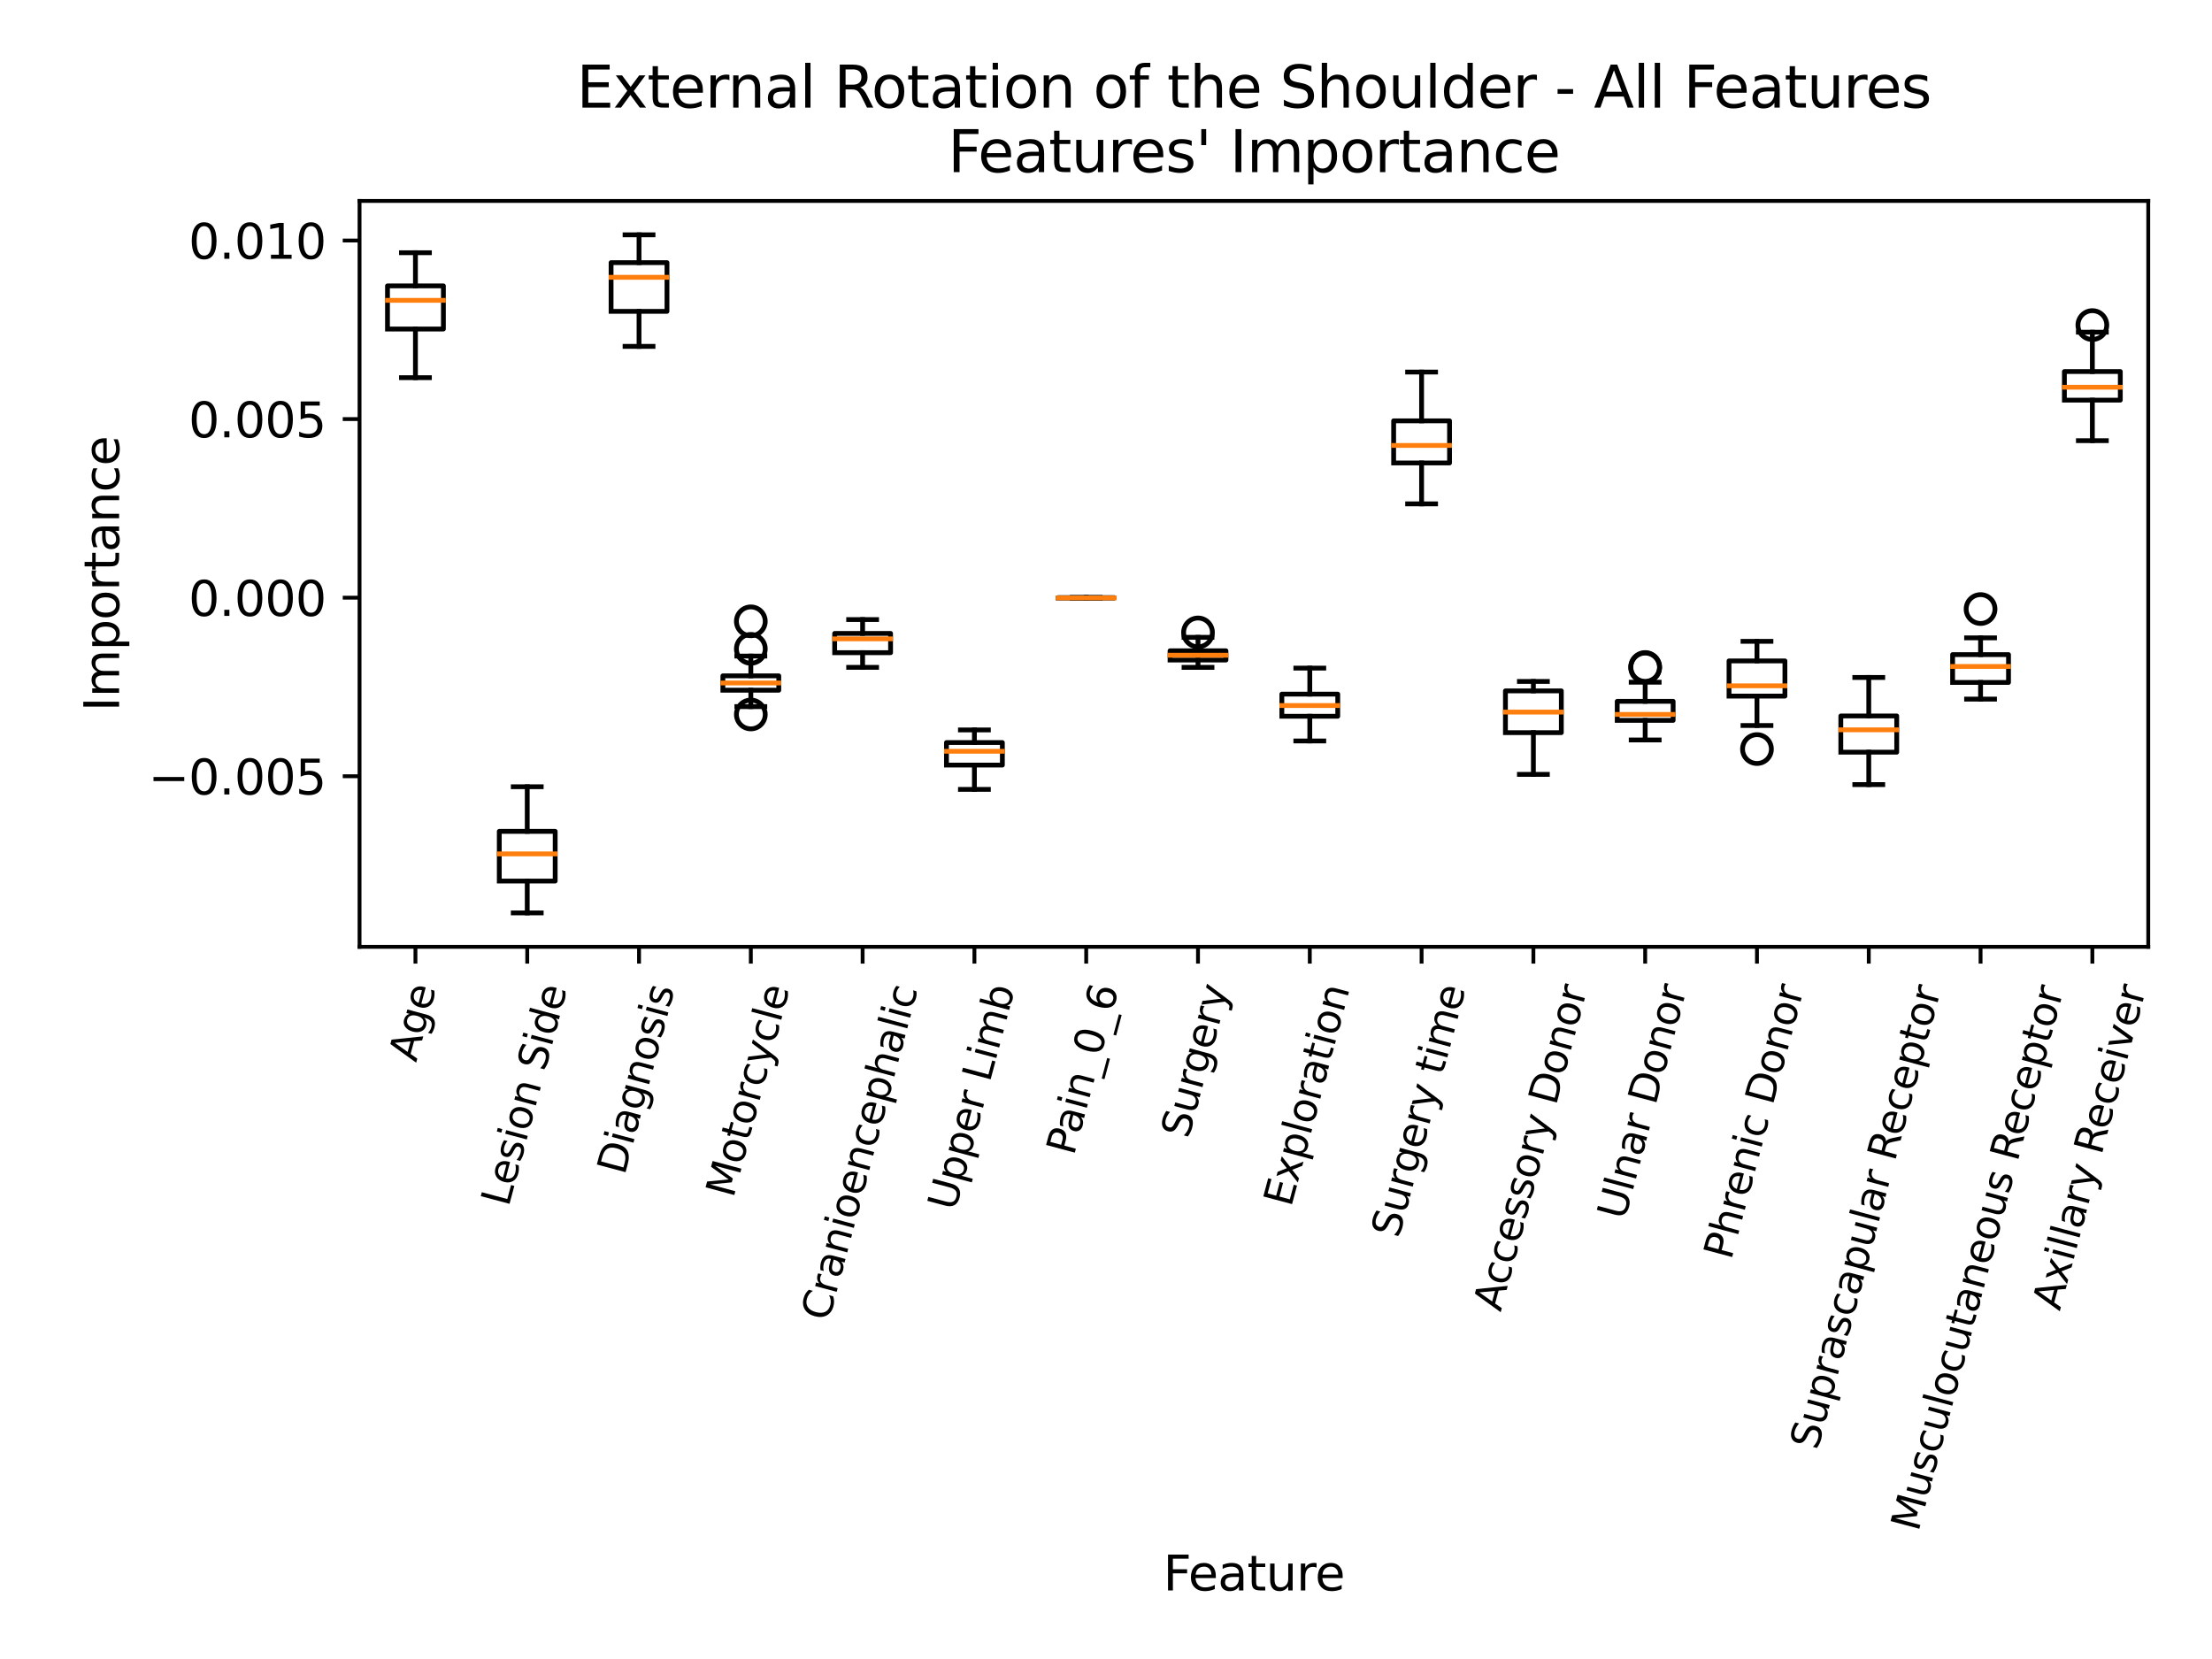 <?xml version="1.0" encoding="utf-8" standalone="no"?>
<!DOCTYPE svg PUBLIC "-//W3C//DTD SVG 1.1//EN"
  "http://www.w3.org/Graphics/SVG/1.1/DTD/svg11.dtd">
<svg xmlns:xlink="http://www.w3.org/1999/xlink" width="460.8pt" height="345.6pt" viewBox="0 0 460.8 345.6" xmlns="http://www.w3.org/2000/svg" version="1.1">
 <defs>
  <style type="text/css">*{stroke-linejoin: round; stroke-linecap: butt}</style>
 </defs>
 <g id="figure_1">
  <g id="patch_1">
   <path d="M 0 345.6 
L 460.8 345.6 
L 460.8 0 
L 0 0 
z
" style="fill: #ffffff"/>
  </g>
  <g id="axes_1">
   <g id="patch_2">
    <path d="M 74.9 197.241 
L 447.52 197.241 
L 447.52 41.856 
L 74.9 41.856 
z
" style="fill: #ffffff"/>
   </g>
   <g id="matplotlib.axis_1">
    <g id="xtick_1">
     <g id="line2d_1">
      <defs>
       <path id="m1a4a857833" d="M 0 0 
L 0 3.5 
" style="stroke: #000000; stroke-width: 0.8"/>
      </defs>
      <g>
       <use xlink:href="#m1a4a857833" x="86.544" y="197.241" style="stroke: #000000; stroke-width: 0.8"/>
      </g>
     </g>
     <g id="text_1">
      <!-- Age -->
      <g transform="translate(86.68 221.442)rotate(-75)scale(0.083 -0.083)">
       <defs>
        <path id="DejaVuSans-41" d="M 2188 4044 
L 1331 1722 
L 3047 1722 
L 2188 4044 
z
M 1831 4666 
L 2547 4666 
L 4325 0 
L 3669 0 
L 3244 1197 
L 1141 1197 
L 716 0 
L 50 0 
L 1831 4666 
z
" transform="scale(0.016)"/>
        <path id="DejaVuSans-67" d="M 2906 1791 
Q 2906 2416 2648 2759 
Q 2391 3103 1925 3103 
Q 1463 3103 1205 2759 
Q 947 2416 947 1791 
Q 947 1169 1205 825 
Q 1463 481 1925 481 
Q 2391 481 2648 825 
Q 2906 1169 2906 1791 
z
M 3481 434 
Q 3481 -459 3084 -895 
Q 2688 -1331 1869 -1331 
Q 1566 -1331 1297 -1286 
Q 1028 -1241 775 -1147 
L 775 -588 
Q 1028 -725 1275 -790 
Q 1522 -856 1778 -856 
Q 2344 -856 2625 -561 
Q 2906 -266 2906 331 
L 2906 616 
Q 2728 306 2450 153 
Q 2172 0 1784 0 
Q 1141 0 747 490 
Q 353 981 353 1791 
Q 353 2603 747 3093 
Q 1141 3584 1784 3584 
Q 2172 3584 2450 3431 
Q 2728 3278 2906 2969 
L 2906 3500 
L 3481 3500 
L 3481 434 
z
" transform="scale(0.016)"/>
        <path id="DejaVuSans-65" d="M 3597 1894 
L 3597 1613 
L 953 1613 
Q 991 1019 1311 708 
Q 1631 397 2203 397 
Q 2534 397 2845 478 
Q 3156 559 3463 722 
L 3463 178 
Q 3153 47 2828 -22 
Q 2503 -91 2169 -91 
Q 1331 -91 842 396 
Q 353 884 353 1716 
Q 353 2575 817 3079 
Q 1281 3584 2069 3584 
Q 2775 3584 3186 3129 
Q 3597 2675 3597 1894 
z
M 3022 2063 
Q 3016 2534 2758 2815 
Q 2500 3097 2075 3097 
Q 1594 3097 1305 2825 
Q 1016 2553 972 2059 
L 3022 2063 
z
" transform="scale(0.016)"/>
       </defs>
       <use xlink:href="#DejaVuSans-41"/>
       <use xlink:href="#DejaVuSans-67" x="68.408"/>
       <use xlink:href="#DejaVuSans-65" x="131.885"/>
      </g>
     </g>
    </g>
    <g id="xtick_2">
     <g id="line2d_2">
      <g>
       <use xlink:href="#m1a4a857833" x="109.833" y="197.241" style="stroke: #000000; stroke-width: 0.8"/>
      </g>
     </g>
     <g id="text_2">
      <!-- Lesion Side -->
      <g transform="translate(105.93 251.581)rotate(-75)scale(0.083 -0.083)">
       <defs>
        <path id="DejaVuSans-4c" d="M 628 4666 
L 1259 4666 
L 1259 531 
L 3531 531 
L 3531 0 
L 628 0 
L 628 4666 
z
" transform="scale(0.016)"/>
        <path id="DejaVuSans-73" d="M 2834 3397 
L 2834 2853 
Q 2591 2978 2328 3040 
Q 2066 3103 1784 3103 
Q 1356 3103 1142 2972 
Q 928 2841 928 2578 
Q 928 2378 1081 2264 
Q 1234 2150 1697 2047 
L 1894 2003 
Q 2506 1872 2764 1633 
Q 3022 1394 3022 966 
Q 3022 478 2636 193 
Q 2250 -91 1575 -91 
Q 1294 -91 989 -36 
Q 684 19 347 128 
L 347 722 
Q 666 556 975 473 
Q 1284 391 1588 391 
Q 1994 391 2212 530 
Q 2431 669 2431 922 
Q 2431 1156 2273 1281 
Q 2116 1406 1581 1522 
L 1381 1569 
Q 847 1681 609 1914 
Q 372 2147 372 2553 
Q 372 3047 722 3315 
Q 1072 3584 1716 3584 
Q 2034 3584 2315 3537 
Q 2597 3491 2834 3397 
z
" transform="scale(0.016)"/>
        <path id="DejaVuSans-69" d="M 603 3500 
L 1178 3500 
L 1178 0 
L 603 0 
L 603 3500 
z
M 603 4863 
L 1178 4863 
L 1178 4134 
L 603 4134 
L 603 4863 
z
" transform="scale(0.016)"/>
        <path id="DejaVuSans-6f" d="M 1959 3097 
Q 1497 3097 1228 2736 
Q 959 2375 959 1747 
Q 959 1119 1226 758 
Q 1494 397 1959 397 
Q 2419 397 2687 759 
Q 2956 1122 2956 1747 
Q 2956 2369 2687 2733 
Q 2419 3097 1959 3097 
z
M 1959 3584 
Q 2709 3584 3137 3096 
Q 3566 2609 3566 1747 
Q 3566 888 3137 398 
Q 2709 -91 1959 -91 
Q 1206 -91 779 398 
Q 353 888 353 1747 
Q 353 2609 779 3096 
Q 1206 3584 1959 3584 
z
" transform="scale(0.016)"/>
        <path id="DejaVuSans-6e" d="M 3513 2113 
L 3513 0 
L 2938 0 
L 2938 2094 
Q 2938 2591 2744 2837 
Q 2550 3084 2163 3084 
Q 1697 3084 1428 2787 
Q 1159 2491 1159 1978 
L 1159 0 
L 581 0 
L 581 3500 
L 1159 3500 
L 1159 2956 
Q 1366 3272 1645 3428 
Q 1925 3584 2291 3584 
Q 2894 3584 3203 3211 
Q 3513 2838 3513 2113 
z
" transform="scale(0.016)"/>
        <path id="DejaVuSans-20" transform="scale(0.016)"/>
        <path id="DejaVuSans-53" d="M 3425 4513 
L 3425 3897 
Q 3066 4069 2747 4153 
Q 2428 4238 2131 4238 
Q 1616 4238 1336 4038 
Q 1056 3838 1056 3469 
Q 1056 3159 1242 3001 
Q 1428 2844 1947 2747 
L 2328 2669 
Q 3034 2534 3370 2195 
Q 3706 1856 3706 1288 
Q 3706 609 3251 259 
Q 2797 -91 1919 -91 
Q 1588 -91 1214 -16 
Q 841 59 441 206 
L 441 856 
Q 825 641 1194 531 
Q 1563 422 1919 422 
Q 2459 422 2753 634 
Q 3047 847 3047 1241 
Q 3047 1584 2836 1778 
Q 2625 1972 2144 2069 
L 1759 2144 
Q 1053 2284 737 2584 
Q 422 2884 422 3419 
Q 422 4038 858 4394 
Q 1294 4750 2059 4750 
Q 2388 4750 2728 4690 
Q 3069 4631 3425 4513 
z
" transform="scale(0.016)"/>
        <path id="DejaVuSans-64" d="M 2906 2969 
L 2906 4863 
L 3481 4863 
L 3481 0 
L 2906 0 
L 2906 525 
Q 2725 213 2448 61 
Q 2172 -91 1784 -91 
Q 1150 -91 751 415 
Q 353 922 353 1747 
Q 353 2572 751 3078 
Q 1150 3584 1784 3584 
Q 2172 3584 2448 3432 
Q 2725 3281 2906 2969 
z
M 947 1747 
Q 947 1113 1208 752 
Q 1469 391 1925 391 
Q 2381 391 2643 752 
Q 2906 1113 2906 1747 
Q 2906 2381 2643 2742 
Q 2381 3103 1925 3103 
Q 1469 3103 1208 2742 
Q 947 2381 947 1747 
z
" transform="scale(0.016)"/>
       </defs>
       <use xlink:href="#DejaVuSans-4c"/>
       <use xlink:href="#DejaVuSans-65" x="53.963"/>
       <use xlink:href="#DejaVuSans-73" x="115.486"/>
       <use xlink:href="#DejaVuSans-69" x="167.586"/>
       <use xlink:href="#DejaVuSans-6f" x="195.369"/>
       <use xlink:href="#DejaVuSans-6e" x="256.551"/>
       <use xlink:href="#DejaVuSans-20" x="319.93"/>
       <use xlink:href="#DejaVuSans-53" x="351.717"/>
       <use xlink:href="#DejaVuSans-69" x="415.193"/>
       <use xlink:href="#DejaVuSans-64" x="442.977"/>
       <use xlink:href="#DejaVuSans-65" x="506.453"/>
      </g>
     </g>
    </g>
    <g id="xtick_3">
     <g id="line2d_3">
      <g>
       <use xlink:href="#m1a4a857833" x="133.122" y="197.241" style="stroke: #000000; stroke-width: 0.8"/>
      </g>
     </g>
     <g id="text_3">
      <!-- Diagnosis -->
      <g transform="translate(130.102 244.99)rotate(-75)scale(0.083 -0.083)">
       <defs>
        <path id="DejaVuSans-44" d="M 1259 4147 
L 1259 519 
L 2022 519 
Q 2988 519 3436 956 
Q 3884 1394 3884 2338 
Q 3884 3275 3436 3711 
Q 2988 4147 2022 4147 
L 1259 4147 
z
M 628 4666 
L 1925 4666 
Q 3281 4666 3915 4102 
Q 4550 3538 4550 2338 
Q 4550 1131 3912 565 
Q 3275 0 1925 0 
L 628 0 
L 628 4666 
z
" transform="scale(0.016)"/>
        <path id="DejaVuSans-61" d="M 2194 1759 
Q 1497 1759 1228 1600 
Q 959 1441 959 1056 
Q 959 750 1161 570 
Q 1363 391 1709 391 
Q 2188 391 2477 730 
Q 2766 1069 2766 1631 
L 2766 1759 
L 2194 1759 
z
M 3341 1997 
L 3341 0 
L 2766 0 
L 2766 531 
Q 2569 213 2275 61 
Q 1981 -91 1556 -91 
Q 1019 -91 701 211 
Q 384 513 384 1019 
Q 384 1609 779 1909 
Q 1175 2209 1959 2209 
L 2766 2209 
L 2766 2266 
Q 2766 2663 2505 2880 
Q 2244 3097 1772 3097 
Q 1472 3097 1187 3025 
Q 903 2953 641 2809 
L 641 3341 
Q 956 3463 1253 3523 
Q 1550 3584 1831 3584 
Q 2591 3584 2966 3190 
Q 3341 2797 3341 1997 
z
" transform="scale(0.016)"/>
       </defs>
       <use xlink:href="#DejaVuSans-44"/>
       <use xlink:href="#DejaVuSans-69" x="77.002"/>
       <use xlink:href="#DejaVuSans-61" x="104.785"/>
       <use xlink:href="#DejaVuSans-67" x="166.064"/>
       <use xlink:href="#DejaVuSans-6e" x="229.541"/>
       <use xlink:href="#DejaVuSans-6f" x="292.92"/>
       <use xlink:href="#DejaVuSans-73" x="354.102"/>
       <use xlink:href="#DejaVuSans-69" x="406.201"/>
       <use xlink:href="#DejaVuSans-73" x="433.984"/>
      </g>
     </g>
    </g>
    <g id="xtick_4">
     <g id="line2d_4">
      <g>
       <use xlink:href="#m1a4a857833" x="156.411" y="197.241" style="stroke: #000000; stroke-width: 0.8"/>
      </g>
     </g>
     <g id="text_4">
      <!-- Motorcycle -->
      <g transform="translate(152.754 249.746)rotate(-75)scale(0.083 -0.083)">
       <defs>
        <path id="DejaVuSans-4d" d="M 628 4666 
L 1569 4666 
L 2759 1491 
L 3956 4666 
L 4897 4666 
L 4897 0 
L 4281 0 
L 4281 4097 
L 3078 897 
L 2444 897 
L 1241 4097 
L 1241 0 
L 628 0 
L 628 4666 
z
" transform="scale(0.016)"/>
        <path id="DejaVuSans-74" d="M 1172 4494 
L 1172 3500 
L 2356 3500 
L 2356 3053 
L 1172 3053 
L 1172 1153 
Q 1172 725 1289 603 
Q 1406 481 1766 481 
L 2356 481 
L 2356 0 
L 1766 0 
Q 1100 0 847 248 
Q 594 497 594 1153 
L 594 3053 
L 172 3053 
L 172 3500 
L 594 3500 
L 594 4494 
L 1172 4494 
z
" transform="scale(0.016)"/>
        <path id="DejaVuSans-72" d="M 2631 2963 
Q 2534 3019 2420 3045 
Q 2306 3072 2169 3072 
Q 1681 3072 1420 2755 
Q 1159 2438 1159 1844 
L 1159 0 
L 581 0 
L 581 3500 
L 1159 3500 
L 1159 2956 
Q 1341 3275 1631 3429 
Q 1922 3584 2338 3584 
Q 2397 3584 2469 3576 
Q 2541 3569 2628 3553 
L 2631 2963 
z
" transform="scale(0.016)"/>
        <path id="DejaVuSans-63" d="M 3122 3366 
L 3122 2828 
Q 2878 2963 2633 3030 
Q 2388 3097 2138 3097 
Q 1578 3097 1268 2742 
Q 959 2388 959 1747 
Q 959 1106 1268 751 
Q 1578 397 2138 397 
Q 2388 397 2633 464 
Q 2878 531 3122 666 
L 3122 134 
Q 2881 22 2623 -34 
Q 2366 -91 2075 -91 
Q 1284 -91 818 406 
Q 353 903 353 1747 
Q 353 2603 823 3093 
Q 1294 3584 2113 3584 
Q 2378 3584 2631 3529 
Q 2884 3475 3122 3366 
z
" transform="scale(0.016)"/>
        <path id="DejaVuSans-79" d="M 2059 -325 
Q 1816 -950 1584 -1140 
Q 1353 -1331 966 -1331 
L 506 -1331 
L 506 -850 
L 844 -850 
Q 1081 -850 1212 -737 
Q 1344 -625 1503 -206 
L 1606 56 
L 191 3500 
L 800 3500 
L 1894 763 
L 2988 3500 
L 3597 3500 
L 2059 -325 
z
" transform="scale(0.016)"/>
        <path id="DejaVuSans-6c" d="M 603 4863 
L 1178 4863 
L 1178 0 
L 603 0 
L 603 4863 
z
" transform="scale(0.016)"/>
       </defs>
       <use xlink:href="#DejaVuSans-4d"/>
       <use xlink:href="#DejaVuSans-6f" x="86.279"/>
       <use xlink:href="#DejaVuSans-74" x="147.461"/>
       <use xlink:href="#DejaVuSans-6f" x="186.67"/>
       <use xlink:href="#DejaVuSans-72" x="247.852"/>
       <use xlink:href="#DejaVuSans-63" x="286.715"/>
       <use xlink:href="#DejaVuSans-79" x="341.695"/>
       <use xlink:href="#DejaVuSans-63" x="400.875"/>
       <use xlink:href="#DejaVuSans-6c" x="455.855"/>
       <use xlink:href="#DejaVuSans-65" x="483.639"/>
      </g>
     </g>
    </g>
    <g id="xtick_5">
     <g id="line2d_5">
      <g>
       <use xlink:href="#m1a4a857833" x="179.699" y="197.241" style="stroke: #000000; stroke-width: 0.8"/>
      </g>
     </g>
     <g id="text_5">
      <!-- Cranioencephalic -->
      <g transform="translate(172.599 275.452)rotate(-75)scale(0.083 -0.083)">
       <defs>
        <path id="DejaVuSans-43" d="M 4122 4306 
L 4122 3641 
Q 3803 3938 3442 4084 
Q 3081 4231 2675 4231 
Q 1875 4231 1450 3742 
Q 1025 3253 1025 2328 
Q 1025 1406 1450 917 
Q 1875 428 2675 428 
Q 3081 428 3442 575 
Q 3803 722 4122 1019 
L 4122 359 
Q 3791 134 3420 21 
Q 3050 -91 2638 -91 
Q 1578 -91 968 557 
Q 359 1206 359 2328 
Q 359 3453 968 4101 
Q 1578 4750 2638 4750 
Q 3056 4750 3426 4639 
Q 3797 4528 4122 4306 
z
" transform="scale(0.016)"/>
        <path id="DejaVuSans-70" d="M 1159 525 
L 1159 -1331 
L 581 -1331 
L 581 3500 
L 1159 3500 
L 1159 2969 
Q 1341 3281 1617 3432 
Q 1894 3584 2278 3584 
Q 2916 3584 3314 3078 
Q 3713 2572 3713 1747 
Q 3713 922 3314 415 
Q 2916 -91 2278 -91 
Q 1894 -91 1617 61 
Q 1341 213 1159 525 
z
M 3116 1747 
Q 3116 2381 2855 2742 
Q 2594 3103 2138 3103 
Q 1681 3103 1420 2742 
Q 1159 2381 1159 1747 
Q 1159 1113 1420 752 
Q 1681 391 2138 391 
Q 2594 391 2855 752 
Q 3116 1113 3116 1747 
z
" transform="scale(0.016)"/>
        <path id="DejaVuSans-68" d="M 3513 2113 
L 3513 0 
L 2938 0 
L 2938 2094 
Q 2938 2591 2744 2837 
Q 2550 3084 2163 3084 
Q 1697 3084 1428 2787 
Q 1159 2491 1159 1978 
L 1159 0 
L 581 0 
L 581 4863 
L 1159 4863 
L 1159 2956 
Q 1366 3272 1645 3428 
Q 1925 3584 2291 3584 
Q 2894 3584 3203 3211 
Q 3513 2838 3513 2113 
z
" transform="scale(0.016)"/>
       </defs>
       <use xlink:href="#DejaVuSans-43"/>
       <use xlink:href="#DejaVuSans-72" x="69.824"/>
       <use xlink:href="#DejaVuSans-61" x="110.938"/>
       <use xlink:href="#DejaVuSans-6e" x="172.217"/>
       <use xlink:href="#DejaVuSans-69" x="235.596"/>
       <use xlink:href="#DejaVuSans-6f" x="263.379"/>
       <use xlink:href="#DejaVuSans-65" x="324.561"/>
       <use xlink:href="#DejaVuSans-6e" x="386.084"/>
       <use xlink:href="#DejaVuSans-63" x="449.463"/>
       <use xlink:href="#DejaVuSans-65" x="504.443"/>
       <use xlink:href="#DejaVuSans-70" x="565.967"/>
       <use xlink:href="#DejaVuSans-68" x="629.443"/>
       <use xlink:href="#DejaVuSans-61" x="692.822"/>
       <use xlink:href="#DejaVuSans-6c" x="754.102"/>
       <use xlink:href="#DejaVuSans-69" x="781.885"/>
       <use xlink:href="#DejaVuSans-63" x="809.668"/>
      </g>
     </g>
    </g>
    <g id="xtick_6">
     <g id="line2d_6">
      <g>
       <use xlink:href="#m1a4a857833" x="202.988" y="197.241" style="stroke: #000000; stroke-width: 0.8"/>
      </g>
     </g>
     <g id="text_6">
      <!-- Upper Limb -->
      <g transform="translate(198.967 252.464)rotate(-75)scale(0.083 -0.083)">
       <defs>
        <path id="DejaVuSans-55" d="M 556 4666 
L 1191 4666 
L 1191 1831 
Q 1191 1081 1462 751 
Q 1734 422 2344 422 
Q 2950 422 3222 751 
Q 3494 1081 3494 1831 
L 3494 4666 
L 4128 4666 
L 4128 1753 
Q 4128 841 3676 375 
Q 3225 -91 2344 -91 
Q 1459 -91 1007 375 
Q 556 841 556 1753 
L 556 4666 
z
" transform="scale(0.016)"/>
        <path id="DejaVuSans-6d" d="M 3328 2828 
Q 3544 3216 3844 3400 
Q 4144 3584 4550 3584 
Q 5097 3584 5394 3201 
Q 5691 2819 5691 2113 
L 5691 0 
L 5113 0 
L 5113 2094 
Q 5113 2597 4934 2840 
Q 4756 3084 4391 3084 
Q 3944 3084 3684 2787 
Q 3425 2491 3425 1978 
L 3425 0 
L 2847 0 
L 2847 2094 
Q 2847 2600 2669 2842 
Q 2491 3084 2119 3084 
Q 1678 3084 1418 2786 
Q 1159 2488 1159 1978 
L 1159 0 
L 581 0 
L 581 3500 
L 1159 3500 
L 1159 2956 
Q 1356 3278 1631 3431 
Q 1906 3584 2284 3584 
Q 2666 3584 2933 3390 
Q 3200 3197 3328 2828 
z
" transform="scale(0.016)"/>
        <path id="DejaVuSans-62" d="M 3116 1747 
Q 3116 2381 2855 2742 
Q 2594 3103 2138 3103 
Q 1681 3103 1420 2742 
Q 1159 2381 1159 1747 
Q 1159 1113 1420 752 
Q 1681 391 2138 391 
Q 2594 391 2855 752 
Q 3116 1113 3116 1747 
z
M 1159 2969 
Q 1341 3281 1617 3432 
Q 1894 3584 2278 3584 
Q 2916 3584 3314 3078 
Q 3713 2572 3713 1747 
Q 3713 922 3314 415 
Q 2916 -91 2278 -91 
Q 1894 -91 1617 61 
Q 1341 213 1159 525 
L 1159 0 
L 581 0 
L 581 4863 
L 1159 4863 
L 1159 2969 
z
" transform="scale(0.016)"/>
       </defs>
       <use xlink:href="#DejaVuSans-55"/>
       <use xlink:href="#DejaVuSans-70" x="73.193"/>
       <use xlink:href="#DejaVuSans-70" x="136.67"/>
       <use xlink:href="#DejaVuSans-65" x="200.146"/>
       <use xlink:href="#DejaVuSans-72" x="261.67"/>
       <use xlink:href="#DejaVuSans-20" x="302.783"/>
       <use xlink:href="#DejaVuSans-4c" x="334.57"/>
       <use xlink:href="#DejaVuSans-69" x="390.283"/>
       <use xlink:href="#DejaVuSans-6d" x="418.066"/>
       <use xlink:href="#DejaVuSans-62" x="515.479"/>
      </g>
     </g>
    </g>
    <g id="xtick_7">
     <g id="line2d_7">
      <g>
       <use xlink:href="#m1a4a857833" x="226.277" y="197.241" style="stroke: #000000; stroke-width: 0.8"/>
      </g>
     </g>
     <g id="text_7">
      <!-- Pain_0_6 -->
      <g transform="translate(223.691 240.919)rotate(-75)scale(0.083 -0.083)">
       <defs>
        <path id="DejaVuSans-50" d="M 1259 4147 
L 1259 2394 
L 2053 2394 
Q 2494 2394 2734 2622 
Q 2975 2850 2975 3272 
Q 2975 3691 2734 3919 
Q 2494 4147 2053 4147 
L 1259 4147 
z
M 628 4666 
L 2053 4666 
Q 2838 4666 3239 4311 
Q 3641 3956 3641 3272 
Q 3641 2581 3239 2228 
Q 2838 1875 2053 1875 
L 1259 1875 
L 1259 0 
L 628 0 
L 628 4666 
z
" transform="scale(0.016)"/>
        <path id="DejaVuSans-5f" d="M 3263 -1063 
L 3263 -1509 
L -63 -1509 
L -63 -1063 
L 3263 -1063 
z
" transform="scale(0.016)"/>
        <path id="DejaVuSans-30" d="M 2034 4250 
Q 1547 4250 1301 3770 
Q 1056 3291 1056 2328 
Q 1056 1369 1301 889 
Q 1547 409 2034 409 
Q 2525 409 2770 889 
Q 3016 1369 3016 2328 
Q 3016 3291 2770 3770 
Q 2525 4250 2034 4250 
z
M 2034 4750 
Q 2819 4750 3233 4129 
Q 3647 3509 3647 2328 
Q 3647 1150 3233 529 
Q 2819 -91 2034 -91 
Q 1250 -91 836 529 
Q 422 1150 422 2328 
Q 422 3509 836 4129 
Q 1250 4750 2034 4750 
z
" transform="scale(0.016)"/>
        <path id="DejaVuSans-36" d="M 2113 2584 
Q 1688 2584 1439 2293 
Q 1191 2003 1191 1497 
Q 1191 994 1439 701 
Q 1688 409 2113 409 
Q 2538 409 2786 701 
Q 3034 994 3034 1497 
Q 3034 2003 2786 2293 
Q 2538 2584 2113 2584 
z
M 3366 4563 
L 3366 3988 
Q 3128 4100 2886 4159 
Q 2644 4219 2406 4219 
Q 1781 4219 1451 3797 
Q 1122 3375 1075 2522 
Q 1259 2794 1537 2939 
Q 1816 3084 2150 3084 
Q 2853 3084 3261 2657 
Q 3669 2231 3669 1497 
Q 3669 778 3244 343 
Q 2819 -91 2113 -91 
Q 1303 -91 875 529 
Q 447 1150 447 2328 
Q 447 3434 972 4092 
Q 1497 4750 2381 4750 
Q 2619 4750 2861 4703 
Q 3103 4656 3366 4563 
z
" transform="scale(0.016)"/>
       </defs>
       <use xlink:href="#DejaVuSans-50"/>
       <use xlink:href="#DejaVuSans-61" x="55.803"/>
       <use xlink:href="#DejaVuSans-69" x="117.082"/>
       <use xlink:href="#DejaVuSans-6e" x="144.865"/>
       <use xlink:href="#DejaVuSans-5f" x="208.244"/>
       <use xlink:href="#DejaVuSans-30" x="258.244"/>
       <use xlink:href="#DejaVuSans-5f" x="321.867"/>
       <use xlink:href="#DejaVuSans-36" x="371.867"/>
      </g>
     </g>
    </g>
    <g id="xtick_8">
     <g id="line2d_8">
      <g>
       <use xlink:href="#m1a4a857833" x="249.566" y="197.241" style="stroke: #000000; stroke-width: 0.8"/>
      </g>
     </g>
     <g id="text_8">
      <!-- Surgery -->
      <g transform="translate(247.565 237.382)rotate(-75)scale(0.083 -0.083)">
       <defs>
        <path id="DejaVuSans-75" d="M 544 1381 
L 544 3500 
L 1119 3500 
L 1119 1403 
Q 1119 906 1312 657 
Q 1506 409 1894 409 
Q 2359 409 2629 706 
Q 2900 1003 2900 1516 
L 2900 3500 
L 3475 3500 
L 3475 0 
L 2900 0 
L 2900 538 
Q 2691 219 2414 64 
Q 2138 -91 1772 -91 
Q 1169 -91 856 284 
Q 544 659 544 1381 
z
M 1991 3584 
L 1991 3584 
z
" transform="scale(0.016)"/>
       </defs>
       <use xlink:href="#DejaVuSans-53"/>
       <use xlink:href="#DejaVuSans-75" x="63.477"/>
       <use xlink:href="#DejaVuSans-72" x="126.855"/>
       <use xlink:href="#DejaVuSans-67" x="166.219"/>
       <use xlink:href="#DejaVuSans-65" x="229.695"/>
       <use xlink:href="#DejaVuSans-72" x="291.219"/>
       <use xlink:href="#DejaVuSans-79" x="332.332"/>
      </g>
     </g>
    </g>
    <g id="xtick_9">
     <g id="line2d_9">
      <g>
       <use xlink:href="#m1a4a857833" x="272.854" y="197.241" style="stroke: #000000; stroke-width: 0.8"/>
      </g>
     </g>
     <g id="text_9">
      <!-- Exploration -->
      <g transform="translate(268.943 251.643)rotate(-75)scale(0.083 -0.083)">
       <defs>
        <path id="DejaVuSans-45" d="M 628 4666 
L 3578 4666 
L 3578 4134 
L 1259 4134 
L 1259 2753 
L 3481 2753 
L 3481 2222 
L 1259 2222 
L 1259 531 
L 3634 531 
L 3634 0 
L 628 0 
L 628 4666 
z
" transform="scale(0.016)"/>
        <path id="DejaVuSans-78" d="M 3513 3500 
L 2247 1797 
L 3578 0 
L 2900 0 
L 1881 1375 
L 863 0 
L 184 0 
L 1544 1831 
L 300 3500 
L 978 3500 
L 1906 2253 
L 2834 3500 
L 3513 3500 
z
" transform="scale(0.016)"/>
       </defs>
       <use xlink:href="#DejaVuSans-45"/>
       <use xlink:href="#DejaVuSans-78" x="63.184"/>
       <use xlink:href="#DejaVuSans-70" x="122.363"/>
       <use xlink:href="#DejaVuSans-6c" x="185.84"/>
       <use xlink:href="#DejaVuSans-6f" x="213.623"/>
       <use xlink:href="#DejaVuSans-72" x="274.805"/>
       <use xlink:href="#DejaVuSans-61" x="315.918"/>
       <use xlink:href="#DejaVuSans-74" x="377.197"/>
       <use xlink:href="#DejaVuSans-69" x="416.406"/>
       <use xlink:href="#DejaVuSans-6f" x="444.189"/>
       <use xlink:href="#DejaVuSans-6e" x="505.371"/>
      </g>
     </g>
    </g>
    <g id="xtick_10">
     <g id="line2d_10">
      <g>
       <use xlink:href="#m1a4a857833" x="296.143" y="197.241" style="stroke: #000000; stroke-width: 0.8"/>
      </g>
     </g>
     <g id="text_10">
      <!-- Surgery time -->
      <g transform="translate(291.365 258.118)rotate(-75)scale(0.083 -0.083)">
       <use xlink:href="#DejaVuSans-53"/>
       <use xlink:href="#DejaVuSans-75" x="63.477"/>
       <use xlink:href="#DejaVuSans-72" x="126.855"/>
       <use xlink:href="#DejaVuSans-67" x="166.219"/>
       <use xlink:href="#DejaVuSans-65" x="229.695"/>
       <use xlink:href="#DejaVuSans-72" x="291.219"/>
       <use xlink:href="#DejaVuSans-79" x="332.332"/>
       <use xlink:href="#DejaVuSans-20" x="391.512"/>
       <use xlink:href="#DejaVuSans-74" x="423.299"/>
       <use xlink:href="#DejaVuSans-69" x="462.508"/>
       <use xlink:href="#DejaVuSans-6d" x="490.291"/>
       <use xlink:href="#DejaVuSans-65" x="587.703"/>
      </g>
     </g>
    </g>
    <g id="xtick_11">
     <g id="line2d_11">
      <g>
       <use xlink:href="#m1a4a857833" x="319.432" y="197.241" style="stroke: #000000; stroke-width: 0.8"/>
      </g>
     </g>
     <g id="text_11">
      <!-- Accessory Donor -->
      <g transform="translate(312.603 273.424)rotate(-75)scale(0.083 -0.083)">
       <use xlink:href="#DejaVuSans-41"/>
       <use xlink:href="#DejaVuSans-63" x="66.658"/>
       <use xlink:href="#DejaVuSans-63" x="121.639"/>
       <use xlink:href="#DejaVuSans-65" x="176.619"/>
       <use xlink:href="#DejaVuSans-73" x="238.143"/>
       <use xlink:href="#DejaVuSans-73" x="290.242"/>
       <use xlink:href="#DejaVuSans-6f" x="342.342"/>
       <use xlink:href="#DejaVuSans-72" x="403.523"/>
       <use xlink:href="#DejaVuSans-79" x="444.637"/>
       <use xlink:href="#DejaVuSans-20" x="503.816"/>
       <use xlink:href="#DejaVuSans-44" x="535.604"/>
       <use xlink:href="#DejaVuSans-6f" x="612.605"/>
       <use xlink:href="#DejaVuSans-6e" x="673.787"/>
       <use xlink:href="#DejaVuSans-6f" x="737.166"/>
       <use xlink:href="#DejaVuSans-72" x="798.348"/>
      </g>
     </g>
    </g>
    <g id="xtick_12">
     <g id="line2d_12">
      <g>
       <use xlink:href="#m1a4a857833" x="342.721" y="197.241" style="stroke: #000000; stroke-width: 0.8"/>
      </g>
     </g>
     <g id="text_12">
      <!-- Ulnar Donor -->
      <g transform="translate(338.447 254.347)rotate(-75)scale(0.083 -0.083)">
       <use xlink:href="#DejaVuSans-55"/>
       <use xlink:href="#DejaVuSans-6c" x="73.193"/>
       <use xlink:href="#DejaVuSans-6e" x="100.977"/>
       <use xlink:href="#DejaVuSans-61" x="164.355"/>
       <use xlink:href="#DejaVuSans-72" x="225.635"/>
       <use xlink:href="#DejaVuSans-20" x="266.748"/>
       <use xlink:href="#DejaVuSans-44" x="298.535"/>
       <use xlink:href="#DejaVuSans-6f" x="375.537"/>
       <use xlink:href="#DejaVuSans-6e" x="436.719"/>
       <use xlink:href="#DejaVuSans-6f" x="500.098"/>
       <use xlink:href="#DejaVuSans-72" x="561.279"/>
      </g>
     </g>
    </g>
    <g id="xtick_13">
     <g id="line2d_13">
      <g>
       <use xlink:href="#m1a4a857833" x="366.009" y="197.241" style="stroke: #000000; stroke-width: 0.8"/>
      </g>
     </g>
     <g id="text_13">
      <!-- Phrenic Donor -->
      <g transform="translate(360.621 262.672)rotate(-75)scale(0.083 -0.083)">
       <use xlink:href="#DejaVuSans-50"/>
       <use xlink:href="#DejaVuSans-68" x="60.303"/>
       <use xlink:href="#DejaVuSans-72" x="123.682"/>
       <use xlink:href="#DejaVuSans-65" x="162.545"/>
       <use xlink:href="#DejaVuSans-6e" x="224.068"/>
       <use xlink:href="#DejaVuSans-69" x="287.447"/>
       <use xlink:href="#DejaVuSans-63" x="315.23"/>
       <use xlink:href="#DejaVuSans-20" x="370.211"/>
       <use xlink:href="#DejaVuSans-44" x="401.998"/>
       <use xlink:href="#DejaVuSans-6f" x="479"/>
       <use xlink:href="#DejaVuSans-6e" x="540.182"/>
       <use xlink:href="#DejaVuSans-6f" x="603.561"/>
       <use xlink:href="#DejaVuSans-72" x="664.742"/>
      </g>
     </g>
    </g>
    <g id="xtick_14">
     <g id="line2d_14">
      <g>
       <use xlink:href="#m1a4a857833" x="389.298" y="197.241" style="stroke: #000000; stroke-width: 0.8"/>
      </g>
     </g>
     <g id="text_14">
      <!-- Suprascapular Receptor -->
      <g transform="translate(378.605 302.266)rotate(-75)scale(0.083 -0.083)">
       <defs>
        <path id="DejaVuSans-52" d="M 2841 2188 
Q 3044 2119 3236 1894 
Q 3428 1669 3622 1275 
L 4263 0 
L 3584 0 
L 2988 1197 
Q 2756 1666 2539 1819 
Q 2322 1972 1947 1972 
L 1259 1972 
L 1259 0 
L 628 0 
L 628 4666 
L 2053 4666 
Q 2853 4666 3247 4331 
Q 3641 3997 3641 3322 
Q 3641 2881 3436 2590 
Q 3231 2300 2841 2188 
z
M 1259 4147 
L 1259 2491 
L 2053 2491 
Q 2509 2491 2742 2702 
Q 2975 2913 2975 3322 
Q 2975 3731 2742 3939 
Q 2509 4147 2053 4147 
L 1259 4147 
z
" transform="scale(0.016)"/>
       </defs>
       <use xlink:href="#DejaVuSans-53"/>
       <use xlink:href="#DejaVuSans-75" x="63.477"/>
       <use xlink:href="#DejaVuSans-70" x="126.855"/>
       <use xlink:href="#DejaVuSans-72" x="190.332"/>
       <use xlink:href="#DejaVuSans-61" x="231.445"/>
       <use xlink:href="#DejaVuSans-73" x="292.725"/>
       <use xlink:href="#DejaVuSans-63" x="344.824"/>
       <use xlink:href="#DejaVuSans-61" x="399.805"/>
       <use xlink:href="#DejaVuSans-70" x="461.084"/>
       <use xlink:href="#DejaVuSans-75" x="524.561"/>
       <use xlink:href="#DejaVuSans-6c" x="587.939"/>
       <use xlink:href="#DejaVuSans-61" x="615.723"/>
       <use xlink:href="#DejaVuSans-72" x="677.002"/>
       <use xlink:href="#DejaVuSans-20" x="718.115"/>
       <use xlink:href="#DejaVuSans-52" x="749.902"/>
       <use xlink:href="#DejaVuSans-65" x="814.885"/>
       <use xlink:href="#DejaVuSans-63" x="876.408"/>
       <use xlink:href="#DejaVuSans-65" x="931.389"/>
       <use xlink:href="#DejaVuSans-70" x="992.912"/>
       <use xlink:href="#DejaVuSans-74" x="1056.389"/>
       <use xlink:href="#DejaVuSans-6f" x="1095.598"/>
       <use xlink:href="#DejaVuSans-72" x="1156.779"/>
      </g>
     </g>
    </g>
    <g id="xtick_15">
     <g id="line2d_15">
      <g>
       <use xlink:href="#m1a4a857833" x="412.587" y="197.241" style="stroke: #000000; stroke-width: 0.8"/>
      </g>
     </g>
     <g id="text_15">
      <!-- Musculocutaneous Receptor -->
      <g transform="translate(399.615 319.272)rotate(-75)scale(0.083 -0.083)">
       <use xlink:href="#DejaVuSans-4d"/>
       <use xlink:href="#DejaVuSans-75" x="86.279"/>
       <use xlink:href="#DejaVuSans-73" x="149.658"/>
       <use xlink:href="#DejaVuSans-63" x="201.758"/>
       <use xlink:href="#DejaVuSans-75" x="256.738"/>
       <use xlink:href="#DejaVuSans-6c" x="320.117"/>
       <use xlink:href="#DejaVuSans-6f" x="347.9"/>
       <use xlink:href="#DejaVuSans-63" x="409.082"/>
       <use xlink:href="#DejaVuSans-75" x="464.062"/>
       <use xlink:href="#DejaVuSans-74" x="527.441"/>
       <use xlink:href="#DejaVuSans-61" x="566.65"/>
       <use xlink:href="#DejaVuSans-6e" x="627.93"/>
       <use xlink:href="#DejaVuSans-65" x="691.309"/>
       <use xlink:href="#DejaVuSans-6f" x="752.832"/>
       <use xlink:href="#DejaVuSans-75" x="814.014"/>
       <use xlink:href="#DejaVuSans-73" x="877.393"/>
       <use xlink:href="#DejaVuSans-20" x="929.492"/>
       <use xlink:href="#DejaVuSans-52" x="961.279"/>
       <use xlink:href="#DejaVuSans-65" x="1026.262"/>
       <use xlink:href="#DejaVuSans-63" x="1087.785"/>
       <use xlink:href="#DejaVuSans-65" x="1142.766"/>
       <use xlink:href="#DejaVuSans-70" x="1204.289"/>
       <use xlink:href="#DejaVuSans-74" x="1267.766"/>
       <use xlink:href="#DejaVuSans-6f" x="1306.975"/>
       <use xlink:href="#DejaVuSans-72" x="1368.156"/>
      </g>
     </g>
    </g>
    <g id="xtick_16">
     <g id="line2d_16">
      <g>
       <use xlink:href="#m1a4a857833" x="435.876" y="197.241" style="stroke: #000000; stroke-width: 0.8"/>
      </g>
     </g>
     <g id="text_16">
      <!-- Axillary Receiver -->
      <g transform="translate(429.074 273.22)rotate(-75)scale(0.083 -0.083)">
       <defs>
        <path id="DejaVuSans-76" d="M 191 3500 
L 800 3500 
L 1894 563 
L 2988 3500 
L 3597 3500 
L 2284 0 
L 1503 0 
L 191 3500 
z
" transform="scale(0.016)"/>
       </defs>
       <use xlink:href="#DejaVuSans-41"/>
       <use xlink:href="#DejaVuSans-78" x="68.408"/>
       <use xlink:href="#DejaVuSans-69" x="127.588"/>
       <use xlink:href="#DejaVuSans-6c" x="155.371"/>
       <use xlink:href="#DejaVuSans-6c" x="183.154"/>
       <use xlink:href="#DejaVuSans-61" x="210.938"/>
       <use xlink:href="#DejaVuSans-72" x="272.217"/>
       <use xlink:href="#DejaVuSans-79" x="313.33"/>
       <use xlink:href="#DejaVuSans-20" x="372.51"/>
       <use xlink:href="#DejaVuSans-52" x="404.297"/>
       <use xlink:href="#DejaVuSans-65" x="469.279"/>
       <use xlink:href="#DejaVuSans-63" x="530.803"/>
       <use xlink:href="#DejaVuSans-65" x="585.783"/>
       <use xlink:href="#DejaVuSans-69" x="647.307"/>
       <use xlink:href="#DejaVuSans-76" x="675.09"/>
       <use xlink:href="#DejaVuSans-65" x="734.27"/>
       <use xlink:href="#DejaVuSans-72" x="795.793"/>
      </g>
     </g>
    </g>
    <g id="text_17">
     <!-- Feature -->
     <g transform="translate(242.32 331.319)scale(0.1 -0.1)">
      <defs>
       <path id="DejaVuSans-46" d="M 628 4666 
L 3309 4666 
L 3309 4134 
L 1259 4134 
L 1259 2759 
L 3109 2759 
L 3109 2228 
L 1259 2228 
L 1259 0 
L 628 0 
L 628 4666 
z
" transform="scale(0.016)"/>
      </defs>
      <use xlink:href="#DejaVuSans-46"/>
      <use xlink:href="#DejaVuSans-65" x="52.02"/>
      <use xlink:href="#DejaVuSans-61" x="113.543"/>
      <use xlink:href="#DejaVuSans-74" x="174.822"/>
      <use xlink:href="#DejaVuSans-75" x="214.031"/>
      <use xlink:href="#DejaVuSans-72" x="277.41"/>
      <use xlink:href="#DejaVuSans-65" x="316.273"/>
     </g>
    </g>
   </g>
   <g id="matplotlib.axis_2">
    <g id="ytick_1">
     <g id="line2d_17">
      <defs>
       <path id="mf529d0ac59" d="M 0 0 
L -3.5 0 
" style="stroke: #000000; stroke-width: 0.8"/>
      </defs>
      <g>
       <use xlink:href="#mf529d0ac59" x="74.9" y="161.701" style="stroke: #000000; stroke-width: 0.8"/>
      </g>
     </g>
     <g id="text_18">
      <!-- −0.005 -->
      <g transform="translate(30.892 165.5)scale(0.1 -0.1)">
       <defs>
        <path id="DejaVuSans-2212" d="M 678 2272 
L 4684 2272 
L 4684 1741 
L 678 1741 
L 678 2272 
z
" transform="scale(0.016)"/>
        <path id="DejaVuSans-2e" d="M 684 794 
L 1344 794 
L 1344 0 
L 684 0 
L 684 794 
z
" transform="scale(0.016)"/>
        <path id="DejaVuSans-35" d="M 691 4666 
L 3169 4666 
L 3169 4134 
L 1269 4134 
L 1269 2991 
Q 1406 3038 1543 3061 
Q 1681 3084 1819 3084 
Q 2600 3084 3056 2656 
Q 3513 2228 3513 1497 
Q 3513 744 3044 326 
Q 2575 -91 1722 -91 
Q 1428 -91 1123 -41 
Q 819 9 494 109 
L 494 744 
Q 775 591 1075 516 
Q 1375 441 1709 441 
Q 2250 441 2565 725 
Q 2881 1009 2881 1497 
Q 2881 1984 2565 2268 
Q 2250 2553 1709 2553 
Q 1456 2553 1204 2497 
Q 953 2441 691 2322 
L 691 4666 
z
" transform="scale(0.016)"/>
       </defs>
       <use xlink:href="#DejaVuSans-2212"/>
       <use xlink:href="#DejaVuSans-30" x="83.789"/>
       <use xlink:href="#DejaVuSans-2e" x="147.412"/>
       <use xlink:href="#DejaVuSans-30" x="179.199"/>
       <use xlink:href="#DejaVuSans-30" x="242.822"/>
       <use xlink:href="#DejaVuSans-35" x="306.445"/>
      </g>
     </g>
    </g>
    <g id="ytick_2">
     <g id="line2d_18">
      <g>
       <use xlink:href="#mf529d0ac59" x="74.9" y="124.503" style="stroke: #000000; stroke-width: 0.8"/>
      </g>
     </g>
     <g id="text_19">
      <!-- 0.000 -->
      <g transform="translate(39.272 128.302)scale(0.1 -0.1)">
       <use xlink:href="#DejaVuSans-30"/>
       <use xlink:href="#DejaVuSans-2e" x="63.623"/>
       <use xlink:href="#DejaVuSans-30" x="95.41"/>
       <use xlink:href="#DejaVuSans-30" x="159.033"/>
       <use xlink:href="#DejaVuSans-30" x="222.656"/>
      </g>
     </g>
    </g>
    <g id="ytick_3">
     <g id="line2d_19">
      <g>
       <use xlink:href="#mf529d0ac59" x="74.9" y="87.305" style="stroke: #000000; stroke-width: 0.8"/>
      </g>
     </g>
     <g id="text_20">
      <!-- 0.005 -->
      <g transform="translate(39.272 91.104)scale(0.1 -0.1)">
       <use xlink:href="#DejaVuSans-30"/>
       <use xlink:href="#DejaVuSans-2e" x="63.623"/>
       <use xlink:href="#DejaVuSans-30" x="95.41"/>
       <use xlink:href="#DejaVuSans-30" x="159.033"/>
       <use xlink:href="#DejaVuSans-35" x="222.656"/>
      </g>
     </g>
    </g>
    <g id="ytick_4">
     <g id="line2d_20">
      <g>
       <use xlink:href="#mf529d0ac59" x="74.9" y="50.107" style="stroke: #000000; stroke-width: 0.8"/>
      </g>
     </g>
     <g id="text_21">
      <!-- 0.010 -->
      <g transform="translate(39.272 53.906)scale(0.1 -0.1)">
       <defs>
        <path id="DejaVuSans-31" d="M 794 531 
L 1825 531 
L 1825 4091 
L 703 3866 
L 703 4441 
L 1819 4666 
L 2450 4666 
L 2450 531 
L 3481 531 
L 3481 0 
L 794 0 
L 794 531 
z
" transform="scale(0.016)"/>
       </defs>
       <use xlink:href="#DejaVuSans-30"/>
       <use xlink:href="#DejaVuSans-2e" x="63.623"/>
       <use xlink:href="#DejaVuSans-30" x="95.41"/>
       <use xlink:href="#DejaVuSans-31" x="159.033"/>
       <use xlink:href="#DejaVuSans-30" x="222.656"/>
      </g>
     </g>
    </g>
    <g id="text_22">
     <!-- Importance -->
     <g transform="translate(24.812 148.202)rotate(-90)scale(0.1 -0.1)">
      <defs>
       <path id="DejaVuSans-49" d="M 628 4666 
L 1259 4666 
L 1259 0 
L 628 0 
L 628 4666 
z
" transform="scale(0.016)"/>
      </defs>
      <use xlink:href="#DejaVuSans-49"/>
      <use xlink:href="#DejaVuSans-6d" x="29.492"/>
      <use xlink:href="#DejaVuSans-70" x="126.904"/>
      <use xlink:href="#DejaVuSans-6f" x="190.381"/>
      <use xlink:href="#DejaVuSans-72" x="251.562"/>
      <use xlink:href="#DejaVuSans-74" x="292.676"/>
      <use xlink:href="#DejaVuSans-61" x="331.885"/>
      <use xlink:href="#DejaVuSans-6e" x="393.164"/>
      <use xlink:href="#DejaVuSans-63" x="456.543"/>
      <use xlink:href="#DejaVuSans-65" x="511.523"/>
     </g>
    </g>
   </g>
   <g id="line2d_21">
    <path d="M 80.722 68.542 
L 92.367 68.542 
L 92.367 59.558 
L 80.722 59.558 
L 80.722 68.542 
" clip-path="url(#p28e1dbc314)" style="fill: none; stroke: #000000; stroke-linecap: square"/>
   </g>
   <g id="line2d_22">
    <path d="M 86.544 68.542 
L 86.544 78.673 
" clip-path="url(#p28e1dbc314)" style="fill: none; stroke: #000000; stroke-linecap: square"/>
   </g>
   <g id="line2d_23">
    <path d="M 86.544 59.558 
L 86.544 52.644 
" clip-path="url(#p28e1dbc314)" style="fill: none; stroke: #000000; stroke-linecap: square"/>
   </g>
   <g id="line2d_24">
    <path d="M 83.633 78.673 
L 89.455 78.673 
" clip-path="url(#p28e1dbc314)" style="fill: none; stroke: #000000; stroke-linecap: square"/>
   </g>
   <g id="line2d_25">
    <path d="M 83.633 52.644 
L 89.455 52.644 
" clip-path="url(#p28e1dbc314)" style="fill: none; stroke: #000000; stroke-linecap: square"/>
   </g>
   <g id="line2d_26"/>
   <g id="line2d_27">
    <path d="M 104.011 183.536 
L 115.655 183.536 
L 115.655 173.189 
L 104.011 173.189 
L 104.011 183.536 
" clip-path="url(#p28e1dbc314)" style="fill: none; stroke: #000000; stroke-linecap: square"/>
   </g>
   <g id="line2d_28">
    <path d="M 109.833 183.536 
L 109.833 190.178 
" clip-path="url(#p28e1dbc314)" style="fill: none; stroke: #000000; stroke-linecap: square"/>
   </g>
   <g id="line2d_29">
    <path d="M 109.833 173.189 
L 109.833 163.893 
" clip-path="url(#p28e1dbc314)" style="fill: none; stroke: #000000; stroke-linecap: square"/>
   </g>
   <g id="line2d_30">
    <path d="M 106.922 190.178 
L 112.744 190.178 
" clip-path="url(#p28e1dbc314)" style="fill: none; stroke: #000000; stroke-linecap: square"/>
   </g>
   <g id="line2d_31">
    <path d="M 106.922 163.893 
L 112.744 163.893 
" clip-path="url(#p28e1dbc314)" style="fill: none; stroke: #000000; stroke-linecap: square"/>
   </g>
   <g id="line2d_32"/>
   <g id="line2d_33">
    <path d="M 127.3 64.86 
L 138.944 64.86 
L 138.944 54.71 
L 127.3 54.71 
L 127.3 64.86 
" clip-path="url(#p28e1dbc314)" style="fill: none; stroke: #000000; stroke-linecap: square"/>
   </g>
   <g id="line2d_34">
    <path d="M 133.122 64.86 
L 133.122 72.157 
" clip-path="url(#p28e1dbc314)" style="fill: none; stroke: #000000; stroke-linecap: square"/>
   </g>
   <g id="line2d_35">
    <path d="M 133.122 54.71 
L 133.122 48.919 
" clip-path="url(#p28e1dbc314)" style="fill: none; stroke: #000000; stroke-linecap: square"/>
   </g>
   <g id="line2d_36">
    <path d="M 130.211 72.157 
L 136.033 72.157 
" clip-path="url(#p28e1dbc314)" style="fill: none; stroke: #000000; stroke-linecap: square"/>
   </g>
   <g id="line2d_37">
    <path d="M 130.211 48.919 
L 136.033 48.919 
" clip-path="url(#p28e1dbc314)" style="fill: none; stroke: #000000; stroke-linecap: square"/>
   </g>
   <g id="line2d_38"/>
   <g id="line2d_39">
    <path d="M 150.588 143.783 
L 162.233 143.783 
L 162.233 140.792 
L 150.588 140.792 
L 150.588 143.783 
" clip-path="url(#p28e1dbc314)" style="fill: none; stroke: #000000; stroke-linecap: square"/>
   </g>
   <g id="line2d_40">
    <path d="M 156.411 143.783 
L 156.411 147.198 
" clip-path="url(#p28e1dbc314)" style="fill: none; stroke: #000000; stroke-linecap: square"/>
   </g>
   <g id="line2d_41">
    <path d="M 156.411 140.792 
L 156.411 136.673 
" clip-path="url(#p28e1dbc314)" style="fill: none; stroke: #000000; stroke-linecap: square"/>
   </g>
   <g id="line2d_42">
    <path d="M 153.5 147.198 
L 159.322 147.198 
" clip-path="url(#p28e1dbc314)" style="fill: none; stroke: #000000; stroke-linecap: square"/>
   </g>
   <g id="line2d_43">
    <path d="M 153.5 136.673 
L 159.322 136.673 
" clip-path="url(#p28e1dbc314)" style="fill: none; stroke: #000000; stroke-linecap: square"/>
   </g>
   <g id="line2d_44">
    <defs>
     <path id="m1961b0f326" d="M 0 3 
C 0.796 3 1.559 2.684 2.121 2.121 
C 2.684 1.559 3 0.796 3 0 
C 3 -0.796 2.684 -1.559 2.121 -2.121 
C 1.559 -2.684 0.796 -3 0 -3 
C -0.796 -3 -1.559 -2.684 -2.121 -2.121 
C -2.684 -1.559 -3 -0.796 -3 0 
C -3 0.796 -2.684 1.559 -2.121 2.121 
C -1.559 2.684 -0.796 3 0 3 
z
" style="stroke: #000000"/>
    </defs>
    <g clip-path="url(#p28e1dbc314)">
     <use xlink:href="#m1961b0f326" x="156.411" y="148.834" style="fill-opacity: 0; stroke: #000000"/>
     <use xlink:href="#m1961b0f326" x="156.411" y="135.167" style="fill-opacity: 0; stroke: #000000"/>
     <use xlink:href="#m1961b0f326" x="156.411" y="129.434" style="fill-opacity: 0; stroke: #000000"/>
    </g>
   </g>
   <g id="line2d_45">
    <path d="M 173.877 135.965 
L 185.522 135.965 
L 185.522 131.951 
L 173.877 131.951 
L 173.877 135.965 
" clip-path="url(#p28e1dbc314)" style="fill: none; stroke: #000000; stroke-linecap: square"/>
   </g>
   <g id="line2d_46">
    <path d="M 179.699 135.965 
L 179.699 139.023 
" clip-path="url(#p28e1dbc314)" style="fill: none; stroke: #000000; stroke-linecap: square"/>
   </g>
   <g id="line2d_47">
    <path d="M 179.699 131.951 
L 179.699 129.071 
" clip-path="url(#p28e1dbc314)" style="fill: none; stroke: #000000; stroke-linecap: square"/>
   </g>
   <g id="line2d_48">
    <path d="M 176.788 139.023 
L 182.61 139.023 
" clip-path="url(#p28e1dbc314)" style="fill: none; stroke: #000000; stroke-linecap: square"/>
   </g>
   <g id="line2d_49">
    <path d="M 176.788 129.071 
L 182.61 129.071 
" clip-path="url(#p28e1dbc314)" style="fill: none; stroke: #000000; stroke-linecap: square"/>
   </g>
   <g id="line2d_50"/>
   <g id="line2d_51">
    <path d="M 197.166 159.385 
L 208.81 159.385 
L 208.81 154.69 
L 197.166 154.69 
L 197.166 159.385 
" clip-path="url(#p28e1dbc314)" style="fill: none; stroke: #000000; stroke-linecap: square"/>
   </g>
   <g id="line2d_52">
    <path d="M 202.988 159.385 
L 202.988 164.445 
" clip-path="url(#p28e1dbc314)" style="fill: none; stroke: #000000; stroke-linecap: square"/>
   </g>
   <g id="line2d_53">
    <path d="M 202.988 154.69 
L 202.988 152.056 
" clip-path="url(#p28e1dbc314)" style="fill: none; stroke: #000000; stroke-linecap: square"/>
   </g>
   <g id="line2d_54">
    <path d="M 200.077 164.445 
L 205.899 164.445 
" clip-path="url(#p28e1dbc314)" style="fill: none; stroke: #000000; stroke-linecap: square"/>
   </g>
   <g id="line2d_55">
    <path d="M 200.077 152.056 
L 205.899 152.056 
" clip-path="url(#p28e1dbc314)" style="fill: none; stroke: #000000; stroke-linecap: square"/>
   </g>
   <g id="line2d_56"/>
   <g id="line2d_57">
    <path d="M 220.455 124.581 
L 232.099 124.581 
L 232.099 124.492 
L 220.455 124.492 
L 220.455 124.581 
" clip-path="url(#p28e1dbc314)" style="fill: none; stroke: #000000; stroke-linecap: square"/>
   </g>
   <g id="line2d_58">
    <path d="M 226.277 124.581 
L 226.277 124.613 
" clip-path="url(#p28e1dbc314)" style="fill: none; stroke: #000000; stroke-linecap: square"/>
   </g>
   <g id="line2d_59">
    <path d="M 226.277 124.492 
L 226.277 124.461 
" clip-path="url(#p28e1dbc314)" style="fill: none; stroke: #000000; stroke-linecap: square"/>
   </g>
   <g id="line2d_60">
    <path d="M 223.366 124.613 
L 229.188 124.613 
" clip-path="url(#p28e1dbc314)" style="fill: none; stroke: #000000; stroke-linecap: square"/>
   </g>
   <g id="line2d_61">
    <path d="M 223.366 124.461 
L 229.188 124.461 
" clip-path="url(#p28e1dbc314)" style="fill: none; stroke: #000000; stroke-linecap: square"/>
   </g>
   <g id="line2d_62"/>
   <g id="line2d_63">
    <path d="M 243.743 137.496 
L 255.388 137.496 
L 255.388 135.572 
L 243.743 135.572 
L 243.743 137.496 
" clip-path="url(#p28e1dbc314)" style="fill: none; stroke: #000000; stroke-linecap: square"/>
   </g>
   <g id="line2d_64">
    <path d="M 249.566 137.496 
L 249.566 139.028 
" clip-path="url(#p28e1dbc314)" style="fill: none; stroke: #000000; stroke-linecap: square"/>
   </g>
   <g id="line2d_65">
    <path d="M 249.566 135.572 
L 249.566 132.771 
" clip-path="url(#p28e1dbc314)" style="fill: none; stroke: #000000; stroke-linecap: square"/>
   </g>
   <g id="line2d_66">
    <path d="M 246.655 139.028 
L 252.477 139.028 
" clip-path="url(#p28e1dbc314)" style="fill: none; stroke: #000000; stroke-linecap: square"/>
   </g>
   <g id="line2d_67">
    <path d="M 246.655 132.771 
L 252.477 132.771 
" clip-path="url(#p28e1dbc314)" style="fill: none; stroke: #000000; stroke-linecap: square"/>
   </g>
   <g id="line2d_68">
    <g clip-path="url(#p28e1dbc314)">
     <use xlink:href="#m1961b0f326" x="249.566" y="131.747" style="fill-opacity: 0; stroke: #000000"/>
    </g>
   </g>
   <g id="line2d_69">
    <path d="M 267.032 149.207 
L 278.677 149.207 
L 278.677 144.601 
L 267.032 144.601 
L 267.032 149.207 
" clip-path="url(#p28e1dbc314)" style="fill: none; stroke: #000000; stroke-linecap: square"/>
   </g>
   <g id="line2d_70">
    <path d="M 272.854 149.207 
L 272.854 154.352 
" clip-path="url(#p28e1dbc314)" style="fill: none; stroke: #000000; stroke-linecap: square"/>
   </g>
   <g id="line2d_71">
    <path d="M 272.854 144.601 
L 272.854 139.177 
" clip-path="url(#p28e1dbc314)" style="fill: none; stroke: #000000; stroke-linecap: square"/>
   </g>
   <g id="line2d_72">
    <path d="M 269.943 154.352 
L 275.765 154.352 
" clip-path="url(#p28e1dbc314)" style="fill: none; stroke: #000000; stroke-linecap: square"/>
   </g>
   <g id="line2d_73">
    <path d="M 269.943 139.177 
L 275.765 139.177 
" clip-path="url(#p28e1dbc314)" style="fill: none; stroke: #000000; stroke-linecap: square"/>
   </g>
   <g id="line2d_74"/>
   <g id="line2d_75">
    <path d="M 290.321 96.441 
L 301.965 96.441 
L 301.965 87.669 
L 290.321 87.669 
L 290.321 96.441 
" clip-path="url(#p28e1dbc314)" style="fill: none; stroke: #000000; stroke-linecap: square"/>
   </g>
   <g id="line2d_76">
    <path d="M 296.143 96.441 
L 296.143 104.964 
" clip-path="url(#p28e1dbc314)" style="fill: none; stroke: #000000; stroke-linecap: square"/>
   </g>
   <g id="line2d_77">
    <path d="M 296.143 87.669 
L 296.143 77.509 
" clip-path="url(#p28e1dbc314)" style="fill: none; stroke: #000000; stroke-linecap: square"/>
   </g>
   <g id="line2d_78">
    <path d="M 293.232 104.964 
L 299.054 104.964 
" clip-path="url(#p28e1dbc314)" style="fill: none; stroke: #000000; stroke-linecap: square"/>
   </g>
   <g id="line2d_79">
    <path d="M 293.232 77.509 
L 299.054 77.509 
" clip-path="url(#p28e1dbc314)" style="fill: none; stroke: #000000; stroke-linecap: square"/>
   </g>
   <g id="line2d_80"/>
   <g id="line2d_81">
    <path d="M 313.61 152.621 
L 325.254 152.621 
L 325.254 143.926 
L 313.61 143.926 
L 313.61 152.621 
" clip-path="url(#p28e1dbc314)" style="fill: none; stroke: #000000; stroke-linecap: square"/>
   </g>
   <g id="line2d_82">
    <path d="M 319.432 152.621 
L 319.432 161.317 
" clip-path="url(#p28e1dbc314)" style="fill: none; stroke: #000000; stroke-linecap: square"/>
   </g>
   <g id="line2d_83">
    <path d="M 319.432 143.926 
L 319.432 141.96 
" clip-path="url(#p28e1dbc314)" style="fill: none; stroke: #000000; stroke-linecap: square"/>
   </g>
   <g id="line2d_84">
    <path d="M 316.521 161.317 
L 322.343 161.317 
" clip-path="url(#p28e1dbc314)" style="fill: none; stroke: #000000; stroke-linecap: square"/>
   </g>
   <g id="line2d_85">
    <path d="M 316.521 141.96 
L 322.343 141.96 
" clip-path="url(#p28e1dbc314)" style="fill: none; stroke: #000000; stroke-linecap: square"/>
   </g>
   <g id="line2d_86"/>
   <g id="line2d_87">
    <path d="M 336.898 150.069 
L 348.543 150.069 
L 348.543 146.099 
L 336.898 146.099 
L 336.898 150.069 
" clip-path="url(#p28e1dbc314)" style="fill: none; stroke: #000000; stroke-linecap: square"/>
   </g>
   <g id="line2d_88">
    <path d="M 342.721 150.069 
L 342.721 154.146 
" clip-path="url(#p28e1dbc314)" style="fill: none; stroke: #000000; stroke-linecap: square"/>
   </g>
   <g id="line2d_89">
    <path d="M 342.721 146.099 
L 342.721 142.113 
" clip-path="url(#p28e1dbc314)" style="fill: none; stroke: #000000; stroke-linecap: square"/>
   </g>
   <g id="line2d_90">
    <path d="M 339.81 154.146 
L 345.632 154.146 
" clip-path="url(#p28e1dbc314)" style="fill: none; stroke: #000000; stroke-linecap: square"/>
   </g>
   <g id="line2d_91">
    <path d="M 339.81 142.113 
L 345.632 142.113 
" clip-path="url(#p28e1dbc314)" style="fill: none; stroke: #000000; stroke-linecap: square"/>
   </g>
   <g id="line2d_92">
    <g clip-path="url(#p28e1dbc314)">
     <use xlink:href="#m1961b0f326" x="342.721" y="139.041" style="fill-opacity: 0; stroke: #000000"/>
     <use xlink:href="#m1961b0f326" x="342.721" y="138.948" style="fill-opacity: 0; stroke: #000000"/>
    </g>
   </g>
   <g id="line2d_93">
    <path d="M 360.187 145.01 
L 371.832 145.01 
L 371.832 137.679 
L 360.187 137.679 
L 360.187 145.01 
" clip-path="url(#p28e1dbc314)" style="fill: none; stroke: #000000; stroke-linecap: square"/>
   </g>
   <g id="line2d_94">
    <path d="M 366.009 145.01 
L 366.009 151.135 
" clip-path="url(#p28e1dbc314)" style="fill: none; stroke: #000000; stroke-linecap: square"/>
   </g>
   <g id="line2d_95">
    <path d="M 366.009 137.679 
L 366.009 133.598 
" clip-path="url(#p28e1dbc314)" style="fill: none; stroke: #000000; stroke-linecap: square"/>
   </g>
   <g id="line2d_96">
    <path d="M 363.098 151.135 
L 368.92 151.135 
" clip-path="url(#p28e1dbc314)" style="fill: none; stroke: #000000; stroke-linecap: square"/>
   </g>
   <g id="line2d_97">
    <path d="M 363.098 133.598 
L 368.92 133.598 
" clip-path="url(#p28e1dbc314)" style="fill: none; stroke: #000000; stroke-linecap: square"/>
   </g>
   <g id="line2d_98">
    <g clip-path="url(#p28e1dbc314)">
     <use xlink:href="#m1961b0f326" x="366.009" y="156.045" style="fill-opacity: 0; stroke: #000000"/>
    </g>
   </g>
   <g id="line2d_99">
    <path d="M 383.476 156.694 
L 395.12 156.694 
L 395.12 149.149 
L 383.476 149.149 
L 383.476 156.694 
" clip-path="url(#p28e1dbc314)" style="fill: none; stroke: #000000; stroke-linecap: square"/>
   </g>
   <g id="line2d_100">
    <path d="M 389.298 156.694 
L 389.298 163.444 
" clip-path="url(#p28e1dbc314)" style="fill: none; stroke: #000000; stroke-linecap: square"/>
   </g>
   <g id="line2d_101">
    <path d="M 389.298 149.149 
L 389.298 141.126 
" clip-path="url(#p28e1dbc314)" style="fill: none; stroke: #000000; stroke-linecap: square"/>
   </g>
   <g id="line2d_102">
    <path d="M 386.387 163.444 
L 392.209 163.444 
" clip-path="url(#p28e1dbc314)" style="fill: none; stroke: #000000; stroke-linecap: square"/>
   </g>
   <g id="line2d_103">
    <path d="M 386.387 141.126 
L 392.209 141.126 
" clip-path="url(#p28e1dbc314)" style="fill: none; stroke: #000000; stroke-linecap: square"/>
   </g>
   <g id="line2d_104"/>
   <g id="line2d_105">
    <path d="M 406.765 142.167 
L 418.409 142.167 
L 418.409 136.364 
L 406.765 136.364 
L 406.765 142.167 
" clip-path="url(#p28e1dbc314)" style="fill: none; stroke: #000000; stroke-linecap: square"/>
   </g>
   <g id="line2d_106">
    <path d="M 412.587 142.167 
L 412.587 145.637 
" clip-path="url(#p28e1dbc314)" style="fill: none; stroke: #000000; stroke-linecap: square"/>
   </g>
   <g id="line2d_107">
    <path d="M 412.587 136.364 
L 412.587 132.879 
" clip-path="url(#p28e1dbc314)" style="fill: none; stroke: #000000; stroke-linecap: square"/>
   </g>
   <g id="line2d_108">
    <path d="M 409.676 145.637 
L 415.498 145.637 
" clip-path="url(#p28e1dbc314)" style="fill: none; stroke: #000000; stroke-linecap: square"/>
   </g>
   <g id="line2d_109">
    <path d="M 409.676 132.879 
L 415.498 132.879 
" clip-path="url(#p28e1dbc314)" style="fill: none; stroke: #000000; stroke-linecap: square"/>
   </g>
   <g id="line2d_110">
    <g clip-path="url(#p28e1dbc314)">
     <use xlink:href="#m1961b0f326" x="412.587" y="126.875" style="fill-opacity: 0; stroke: #000000"/>
    </g>
   </g>
   <g id="line2d_111">
    <path d="M 430.053 83.352 
L 441.698 83.352 
L 441.698 77.399 
L 430.053 77.399 
L 430.053 83.352 
" clip-path="url(#p28e1dbc314)" style="fill: none; stroke: #000000; stroke-linecap: square"/>
   </g>
   <g id="line2d_112">
    <path d="M 435.876 83.352 
L 435.876 91.795 
" clip-path="url(#p28e1dbc314)" style="fill: none; stroke: #000000; stroke-linecap: square"/>
   </g>
   <g id="line2d_113">
    <path d="M 435.876 77.399 
L 435.876 69.198 
" clip-path="url(#p28e1dbc314)" style="fill: none; stroke: #000000; stroke-linecap: square"/>
   </g>
   <g id="line2d_114">
    <path d="M 432.965 91.795 
L 438.787 91.795 
" clip-path="url(#p28e1dbc314)" style="fill: none; stroke: #000000; stroke-linecap: square"/>
   </g>
   <g id="line2d_115">
    <path d="M 432.965 69.198 
L 438.787 69.198 
" clip-path="url(#p28e1dbc314)" style="fill: none; stroke: #000000; stroke-linecap: square"/>
   </g>
   <g id="line2d_116">
    <g clip-path="url(#p28e1dbc314)">
     <use xlink:href="#m1961b0f326" x="435.876" y="67.721" style="fill-opacity: 0; stroke: #000000"/>
    </g>
   </g>
   <g id="line2d_117">
    <path d="M 80.722 62.563 
L 92.367 62.563 
" clip-path="url(#p28e1dbc314)" style="fill: none; stroke: #ff7f0e; stroke-linecap: square"/>
   </g>
   <g id="line2d_118">
    <path d="M 104.011 177.881 
L 115.655 177.881 
" clip-path="url(#p28e1dbc314)" style="fill: none; stroke: #ff7f0e; stroke-linecap: square"/>
   </g>
   <g id="line2d_119">
    <path d="M 127.3 57.768 
L 138.944 57.768 
" clip-path="url(#p28e1dbc314)" style="fill: none; stroke: #ff7f0e; stroke-linecap: square"/>
   </g>
   <g id="line2d_120">
    <path d="M 150.588 142.281 
L 162.233 142.281 
" clip-path="url(#p28e1dbc314)" style="fill: none; stroke: #ff7f0e; stroke-linecap: square"/>
   </g>
   <g id="line2d_121">
    <path d="M 173.877 133.083 
L 185.522 133.083 
" clip-path="url(#p28e1dbc314)" style="fill: none; stroke: #ff7f0e; stroke-linecap: square"/>
   </g>
   <g id="line2d_122">
    <path d="M 197.166 156.504 
L 208.81 156.504 
" clip-path="url(#p28e1dbc314)" style="fill: none; stroke: #ff7f0e; stroke-linecap: square"/>
   </g>
   <g id="line2d_123">
    <path d="M 220.455 124.554 
L 232.099 124.554 
" clip-path="url(#p28e1dbc314)" style="fill: none; stroke: #ff7f0e; stroke-linecap: square"/>
   </g>
   <g id="line2d_124">
    <path d="M 243.743 136.493 
L 255.388 136.493 
" clip-path="url(#p28e1dbc314)" style="fill: none; stroke: #ff7f0e; stroke-linecap: square"/>
   </g>
   <g id="line2d_125">
    <path d="M 267.032 146.977 
L 278.677 146.977 
" clip-path="url(#p28e1dbc314)" style="fill: none; stroke: #ff7f0e; stroke-linecap: square"/>
   </g>
   <g id="line2d_126">
    <path d="M 290.321 92.796 
L 301.965 92.796 
" clip-path="url(#p28e1dbc314)" style="fill: none; stroke: #ff7f0e; stroke-linecap: square"/>
   </g>
   <g id="line2d_127">
    <path d="M 313.61 148.341 
L 325.254 148.341 
" clip-path="url(#p28e1dbc314)" style="fill: none; stroke: #ff7f0e; stroke-linecap: square"/>
   </g>
   <g id="line2d_128">
    <path d="M 336.898 148.823 
L 348.543 148.823 
" clip-path="url(#p28e1dbc314)" style="fill: none; stroke: #ff7f0e; stroke-linecap: square"/>
   </g>
   <g id="line2d_129">
    <path d="M 360.187 142.868 
L 371.832 142.868 
" clip-path="url(#p28e1dbc314)" style="fill: none; stroke: #ff7f0e; stroke-linecap: square"/>
   </g>
   <g id="line2d_130">
    <path d="M 383.476 152.034 
L 395.12 152.034 
" clip-path="url(#p28e1dbc314)" style="fill: none; stroke: #ff7f0e; stroke-linecap: square"/>
   </g>
   <g id="line2d_131">
    <path d="M 406.765 138.838 
L 418.409 138.838 
" clip-path="url(#p28e1dbc314)" style="fill: none; stroke: #ff7f0e; stroke-linecap: square"/>
   </g>
   <g id="line2d_132">
    <path d="M 430.053 80.662 
L 441.698 80.662 
" clip-path="url(#p28e1dbc314)" style="fill: none; stroke: #ff7f0e; stroke-linecap: square"/>
   </g>
   <g id="patch_3">
    <path d="M 74.9 197.241 
L 74.9 41.856 
" style="fill: none; stroke: #000000; stroke-width: 0.8; stroke-linejoin: miter; stroke-linecap: square"/>
   </g>
   <g id="patch_4">
    <path d="M 447.52 197.241 
L 447.52 41.856 
" style="fill: none; stroke: #000000; stroke-width: 0.8; stroke-linejoin: miter; stroke-linecap: square"/>
   </g>
   <g id="patch_5">
    <path d="M 74.9 197.241 
L 447.52 197.241 
" style="fill: none; stroke: #000000; stroke-width: 0.8; stroke-linejoin: miter; stroke-linecap: square"/>
   </g>
   <g id="patch_6">
    <path d="M 74.9 41.856 
L 447.52 41.856 
" style="fill: none; stroke: #000000; stroke-width: 0.8; stroke-linejoin: miter; stroke-linecap: square"/>
   </g>
   <g id="text_23">
    <!-- External Rotation of the Shoulder - All Features -->
    <g transform="translate(120.129 22.419)scale(0.12 -0.12)">
     <defs>
      <path id="DejaVuSans-66" d="M 2375 4863 
L 2375 4384 
L 1825 4384 
Q 1516 4384 1395 4259 
Q 1275 4134 1275 3809 
L 1275 3500 
L 2222 3500 
L 2222 3053 
L 1275 3053 
L 1275 0 
L 697 0 
L 697 3053 
L 147 3053 
L 147 3500 
L 697 3500 
L 697 3744 
Q 697 4328 969 4595 
Q 1241 4863 1831 4863 
L 2375 4863 
z
" transform="scale(0.016)"/>
      <path id="DejaVuSans-2d" d="M 313 2009 
L 1997 2009 
L 1997 1497 
L 313 1497 
L 313 2009 
z
" transform="scale(0.016)"/>
     </defs>
     <use xlink:href="#DejaVuSans-45"/>
     <use xlink:href="#DejaVuSans-78" x="63.184"/>
     <use xlink:href="#DejaVuSans-74" x="122.363"/>
     <use xlink:href="#DejaVuSans-65" x="161.572"/>
     <use xlink:href="#DejaVuSans-72" x="223.096"/>
     <use xlink:href="#DejaVuSans-6e" x="262.459"/>
     <use xlink:href="#DejaVuSans-61" x="325.838"/>
     <use xlink:href="#DejaVuSans-6c" x="387.117"/>
     <use xlink:href="#DejaVuSans-20" x="414.9"/>
     <use xlink:href="#DejaVuSans-52" x="446.688"/>
     <use xlink:href="#DejaVuSans-6f" x="511.67"/>
     <use xlink:href="#DejaVuSans-74" x="572.852"/>
     <use xlink:href="#DejaVuSans-61" x="612.061"/>
     <use xlink:href="#DejaVuSans-74" x="673.34"/>
     <use xlink:href="#DejaVuSans-69" x="712.549"/>
     <use xlink:href="#DejaVuSans-6f" x="740.332"/>
     <use xlink:href="#DejaVuSans-6e" x="801.514"/>
     <use xlink:href="#DejaVuSans-20" x="864.893"/>
     <use xlink:href="#DejaVuSans-6f" x="896.68"/>
     <use xlink:href="#DejaVuSans-66" x="957.861"/>
     <use xlink:href="#DejaVuSans-20" x="993.066"/>
     <use xlink:href="#DejaVuSans-74" x="1024.854"/>
     <use xlink:href="#DejaVuSans-68" x="1064.062"/>
     <use xlink:href="#DejaVuSans-65" x="1127.441"/>
     <use xlink:href="#DejaVuSans-20" x="1188.965"/>
     <use xlink:href="#DejaVuSans-53" x="1220.752"/>
     <use xlink:href="#DejaVuSans-68" x="1284.229"/>
     <use xlink:href="#DejaVuSans-6f" x="1347.607"/>
     <use xlink:href="#DejaVuSans-75" x="1408.789"/>
     <use xlink:href="#DejaVuSans-6c" x="1472.168"/>
     <use xlink:href="#DejaVuSans-64" x="1499.951"/>
     <use xlink:href="#DejaVuSans-65" x="1563.428"/>
     <use xlink:href="#DejaVuSans-72" x="1624.951"/>
     <use xlink:href="#DejaVuSans-20" x="1666.064"/>
     <use xlink:href="#DejaVuSans-2d" x="1697.852"/>
     <use xlink:href="#DejaVuSans-20" x="1733.936"/>
     <use xlink:href="#DejaVuSans-41" x="1765.723"/>
     <use xlink:href="#DejaVuSans-6c" x="1834.131"/>
     <use xlink:href="#DejaVuSans-6c" x="1861.914"/>
     <use xlink:href="#DejaVuSans-20" x="1889.697"/>
     <use xlink:href="#DejaVuSans-46" x="1921.484"/>
     <use xlink:href="#DejaVuSans-65" x="1973.504"/>
     <use xlink:href="#DejaVuSans-61" x="2035.027"/>
     <use xlink:href="#DejaVuSans-74" x="2096.307"/>
     <use xlink:href="#DejaVuSans-75" x="2135.516"/>
     <use xlink:href="#DejaVuSans-72" x="2198.895"/>
     <use xlink:href="#DejaVuSans-65" x="2237.758"/>
     <use xlink:href="#DejaVuSans-73" x="2299.281"/>
    </g>
    <!-- Features' Importance -->
    <g transform="translate(197.477 35.856)scale(0.12 -0.12)">
     <defs>
      <path id="DejaVuSans-27" d="M 1147 4666 
L 1147 2931 
L 616 2931 
L 616 4666 
L 1147 4666 
z
" transform="scale(0.016)"/>
     </defs>
     <use xlink:href="#DejaVuSans-46"/>
     <use xlink:href="#DejaVuSans-65" x="52.02"/>
     <use xlink:href="#DejaVuSans-61" x="113.543"/>
     <use xlink:href="#DejaVuSans-74" x="174.822"/>
     <use xlink:href="#DejaVuSans-75" x="214.031"/>
     <use xlink:href="#DejaVuSans-72" x="277.41"/>
     <use xlink:href="#DejaVuSans-65" x="316.273"/>
     <use xlink:href="#DejaVuSans-73" x="377.797"/>
     <use xlink:href="#DejaVuSans-27" x="429.896"/>
     <use xlink:href="#DejaVuSans-20" x="457.387"/>
     <use xlink:href="#DejaVuSans-49" x="489.174"/>
     <use xlink:href="#DejaVuSans-6d" x="518.666"/>
     <use xlink:href="#DejaVuSans-70" x="616.078"/>
     <use xlink:href="#DejaVuSans-6f" x="679.555"/>
     <use xlink:href="#DejaVuSans-72" x="740.736"/>
     <use xlink:href="#DejaVuSans-74" x="781.85"/>
     <use xlink:href="#DejaVuSans-61" x="821.059"/>
     <use xlink:href="#DejaVuSans-6e" x="882.338"/>
     <use xlink:href="#DejaVuSans-63" x="945.717"/>
     <use xlink:href="#DejaVuSans-65" x="1000.697"/>
    </g>
   </g>
  </g>
 </g>
 <defs>
  <clipPath id="p28e1dbc314">
   <rect x="74.9" y="41.856" width="372.62" height="155.385"/>
  </clipPath>
 </defs>
</svg>
